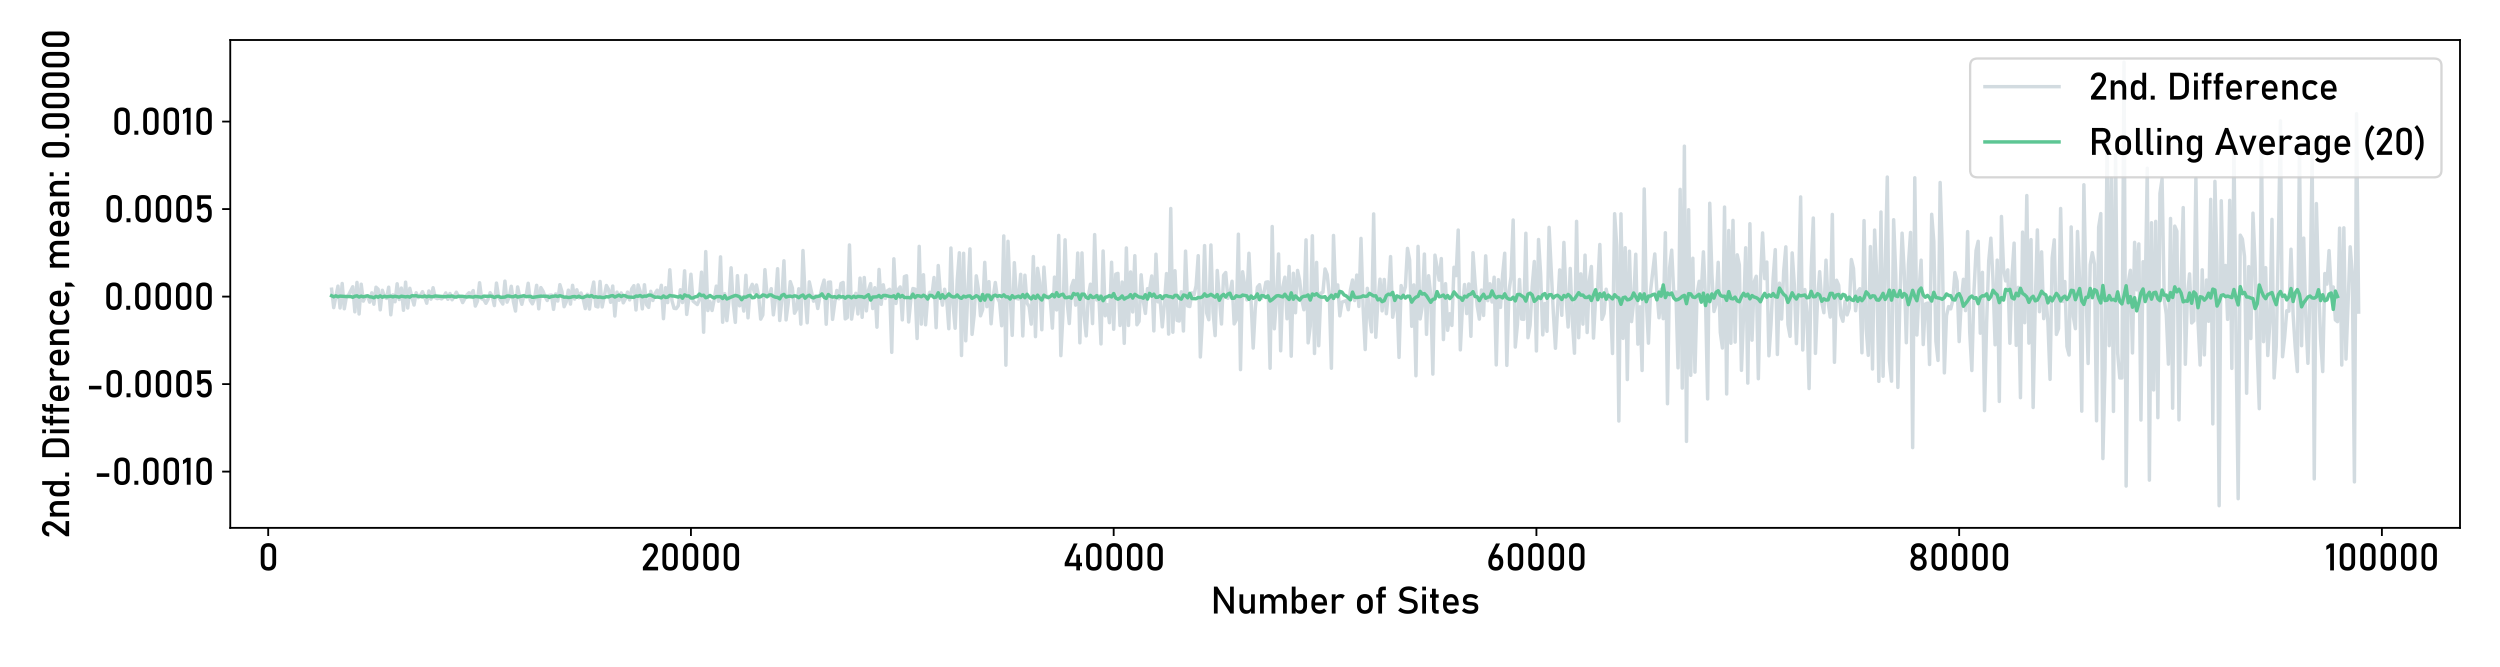 <?xml version="1.0" encoding="utf-8" standalone="no"?>
<!DOCTYPE svg PUBLIC "-//W3C//DTD SVG 1.1//EN"
  "http://www.w3.org/Graphics/SVG/1.1/DTD/svg11.dtd">
<svg xmlns:xlink="http://www.w3.org/1999/xlink" width="1080pt" height="288pt" viewBox="0 0 1080 288" xmlns="http://www.w3.org/2000/svg" version="1.1">
 <defs>
  <style type="text/css">*{stroke-linejoin: round; stroke-linecap: butt}</style>
 </defs>
 <g id="figure_1">
  <g id="patch_1">
   <path d="M 0 288 
L 1080 288 
L 1080 0 
L 0 0 
z
" style="fill: #ffffff"/>
  </g>
  <g id="axes_1">
   <g id="patch_2">
    <path d="M 99.47 228.04 
L 1062.72 228.04 
L 1062.72 17.28 
L 99.47 17.28 
z
" style="fill: #ffffff"/>
   </g>
   <g id="matplotlib.axis_1">
    <g id="xtick_1">
     <g id="line2d_1">
      <defs>
       <path id="m8a9b268234" d="M 0 0 
L 0 3.5 
" style="stroke: #000000; stroke-width: 0.8"/>
      </defs>
      <g>
       <use xlink:href="#m8a9b268234" x="115.86" y="228.04" style="stroke: #000000; stroke-width: 0.8"/>
      </g>
     </g>
     <g id="text_1">
      <!-- 0 -->
      <g transform="translate(111.447 246.4) scale(0.16 -0.16)">
       <defs>
        <path id="Bahnschrift-30" d="M 1766 -47 
Q 1116 -47 792 301 
Q 469 650 469 1244 
L 469 3309 
Q 469 3913 797 4256 
Q 1125 4600 1766 4600 
Q 2409 4600 2736 4258 
Q 3063 3916 3063 3309 
L 3063 1244 
Q 3063 641 2736 297 
Q 2409 -47 1766 -47 
z
M 1766 559 
Q 2116 559 2270 742 
Q 2425 925 2425 1244 
L 2425 3309 
Q 2425 3631 2270 3812 
Q 2116 3994 1766 3994 
Q 1416 3994 1261 3812 
Q 1106 3631 1106 3309 
L 1106 1244 
Q 1106 925 1261 742 
Q 1416 559 1766 559 
z
" transform="scale(0.016)"/>
       </defs>
       <use xlink:href="#Bahnschrift-30"/>
      </g>
     </g>
    </g>
    <g id="xtick_2">
     <g id="line2d_2">
      <g>
       <use xlink:href="#m8a9b268234" x="298.484" y="228.04" style="stroke: #000000; stroke-width: 0.8"/>
      </g>
     </g>
     <g id="text_2">
      <!-- 20000 -->
      <g transform="translate(276.697 246.4) scale(0.16 -0.16)">
       <defs>
        <path id="Bahnschrift-32" d="M 400 0 
L 400 553 
L 1984 2666 
Q 2122 2847 2198 3040 
Q 2275 3234 2275 3406 
L 2275 3413 
Q 2275 3684 2115 3834 
Q 1956 3984 1663 3984 
Q 1388 3984 1214 3820 
Q 1041 3656 1003 3356 
L 1003 3353 
L 344 3353 
L 344 3356 
Q 428 3944 772 4267 
Q 1116 4591 1656 4591 
Q 2269 4591 2603 4281 
Q 2938 3972 2938 3406 
L 2938 3403 
Q 2938 3163 2838 2898 
Q 2738 2634 2559 2394 
L 1244 606 
L 2963 606 
L 2963 0 
L 400 0 
z
" transform="scale(0.016)"/>
       </defs>
       <use xlink:href="#Bahnschrift-32"/>
       <use xlink:href="#Bahnschrift-30" x="51.66"/>
       <use xlink:href="#Bahnschrift-30" x="106.836"/>
       <use xlink:href="#Bahnschrift-30" x="162.012"/>
       <use xlink:href="#Bahnschrift-30" x="217.188"/>
      </g>
     </g>
    </g>
    <g id="xtick_3">
     <g id="line2d_3">
      <g>
       <use xlink:href="#m8a9b268234" x="481.108" y="228.04" style="stroke: #000000; stroke-width: 0.8"/>
      </g>
     </g>
     <g id="text_3">
      <!-- 40000 -->
      <g transform="translate(458.902 246.4) scale(0.16 -0.16)">
       <defs>
        <path id="Bahnschrift-34" d="M 406 697 
L 406 1250 
L 1931 4541 
L 2588 4541 
L 1100 1288 
L 3328 1288 
L 3328 697 
L 406 697 
z
M 2366 -3 
L 2366 2672 
L 2988 2672 
L 2988 -3 
L 2366 -3 
z
" transform="scale(0.016)"/>
       </defs>
       <use xlink:href="#Bahnschrift-34"/>
       <use xlink:href="#Bahnschrift-30" x="56.885"/>
       <use xlink:href="#Bahnschrift-30" x="112.061"/>
       <use xlink:href="#Bahnschrift-30" x="167.236"/>
       <use xlink:href="#Bahnschrift-30" x="222.412"/>
      </g>
     </g>
    </g>
    <g id="xtick_4">
     <g id="line2d_4">
      <g>
       <use xlink:href="#m8a9b268234" x="663.732" y="228.04" style="stroke: #000000; stroke-width: 0.8"/>
      </g>
     </g>
     <g id="text_4">
      <!-- 60000 -->
      <g transform="translate(641.972 246.4) scale(0.16 -0.16)">
       <defs>
        <path id="Bahnschrift-36" d="M 1641 -47 
Q 1038 -47 706 312 
Q 375 672 375 1325 
L 375 1328 
Q 375 1622 456 1951 
Q 538 2281 691 2588 
L 1678 4544 
L 2366 4544 
L 1206 2278 
L 1209 2391 
Q 1372 2700 1788 2700 
Q 2322 2700 2615 2345 
Q 2909 1991 2909 1344 
L 2909 1341 
Q 2909 681 2578 317 
Q 2247 -47 1641 -47 
z
M 1641 566 
Q 1947 566 2109 753 
Q 2272 941 2272 1288 
L 2272 1291 
Q 2272 1672 2100 1880 
Q 1928 2088 1609 2088 
Q 1325 2088 1169 1878 
Q 1013 1669 1013 1288 
L 1013 1284 
Q 1013 938 1177 752 
Q 1341 566 1641 566 
z
" transform="scale(0.016)"/>
       </defs>
       <use xlink:href="#Bahnschrift-36"/>
       <use xlink:href="#Bahnschrift-30" x="51.318"/>
       <use xlink:href="#Bahnschrift-30" x="106.494"/>
       <use xlink:href="#Bahnschrift-30" x="161.67"/>
       <use xlink:href="#Bahnschrift-30" x="216.846"/>
      </g>
     </g>
    </g>
    <g id="xtick_5">
     <g id="line2d_5">
      <g>
       <use xlink:href="#m8a9b268234" x="846.356" y="228.04" style="stroke: #000000; stroke-width: 0.8"/>
      </g>
     </g>
     <g id="text_5">
      <!-- 80000 -->
      <g transform="translate(824.201 246.4) scale(0.16 -0.16)">
       <defs>
        <path id="Bahnschrift-38" d="M 1800 -47 
Q 1384 -47 1075 109 
Q 766 266 594 550 
Q 422 834 422 1216 
L 422 1291 
Q 422 1631 592 1931 
Q 763 2231 1047 2384 
Q 809 2516 662 2764 
Q 516 3013 516 3288 
L 516 3397 
Q 516 3938 867 4264 
Q 1219 4591 1800 4591 
Q 2381 4591 2732 4264 
Q 3084 3938 3084 3397 
L 3084 3288 
Q 3084 3006 2936 2759 
Q 2788 2513 2544 2384 
Q 2831 2231 3004 1931 
Q 3178 1631 3178 1291 
L 3178 1216 
Q 3178 834 3006 550 
Q 2834 266 2525 109 
Q 2216 -47 1800 -47 
z
M 1800 566 
Q 2134 566 2339 758 
Q 2544 950 2544 1263 
L 2544 1306 
Q 2544 1622 2339 1814 
Q 2134 2006 1800 2006 
Q 1466 2006 1261 1814 
Q 1056 1622 1056 1303 
L 1056 1256 
Q 1056 944 1261 755 
Q 1466 566 1800 566 
z
M 1800 2619 
Q 2091 2619 2269 2803 
Q 2447 2988 2447 3291 
L 2447 3334 
Q 2447 3625 2269 3801 
Q 2091 3978 1800 3978 
Q 1509 3978 1331 3801 
Q 1153 3625 1153 3331 
L 1153 3284 
Q 1153 2984 1331 2801 
Q 1509 2619 1800 2619 
z
" transform="scale(0.016)"/>
       </defs>
       <use xlink:href="#Bahnschrift-38"/>
       <use xlink:href="#Bahnschrift-30" x="56.25"/>
       <use xlink:href="#Bahnschrift-30" x="111.426"/>
       <use xlink:href="#Bahnschrift-30" x="166.602"/>
       <use xlink:href="#Bahnschrift-30" x="221.777"/>
      </g>
     </g>
    </g>
    <g id="xtick_6">
     <g id="line2d_6">
      <g>
       <use xlink:href="#m8a9b268234" x="1028.98" y="228.04" style="stroke: #000000; stroke-width: 0.8"/>
      </g>
     </g>
     <g id="text_6">
      <!-- 100000 -->
      <g transform="translate(1004.251 246.4) scale(0.16 -0.16)">
       <defs>
        <path id="Bahnschrift-31" d="M 1566 4544 
L 1566 0 
L 928 0 
L 928 3850 
L 281 3453 
L 281 4113 
L 928 4544 
L 1566 4544 
z
" transform="scale(0.016)"/>
       </defs>
       <use xlink:href="#Bahnschrift-31"/>
       <use xlink:href="#Bahnschrift-30" x="33.252"/>
       <use xlink:href="#Bahnschrift-30" x="88.428"/>
       <use xlink:href="#Bahnschrift-30" x="143.604"/>
       <use xlink:href="#Bahnschrift-30" x="198.779"/>
       <use xlink:href="#Bahnschrift-30" x="253.955"/>
      </g>
     </g>
    </g>
    <g id="text_7">
     <!-- Number of Sites -->
     <g transform="translate(522.966 265.058) scale(0.16 -0.16)">
      <defs>
       <path id="Bahnschrift-4e" d="M 563 3 
L 563 4544 
L 1141 4544 
L 3363 1031 
L 3288 950 
L 3288 4544 
L 3919 4544 
L 3919 3 
L 3334 3 
L 1119 3463 
L 1194 3544 
L 1194 3 
L 563 3 
z
" transform="scale(0.016)"/>
       <path id="Bahnschrift-75" d="M 2456 0 
L 2456 3244 
L 3091 3244 
L 3091 0 
L 2456 0 
z
M 1138 3244 
L 1138 1272 
Q 1138 931 1311 745 
Q 1484 559 1800 559 
Q 2116 559 2286 726 
Q 2456 894 2456 1197 
L 2500 519 
Q 2413 300 2194 126 
Q 1975 -47 1622 -47 
Q 1084 -47 792 298 
Q 500 644 500 1272 
L 500 3244 
L 1138 3244 
z
" transform="scale(0.016)"/>
       <path id="Bahnschrift-6d" d="M 4375 0 
L 4375 1966 
Q 4375 2309 4198 2496 
Q 4022 2684 3697 2684 
Q 3400 2684 3237 2503 
Q 3075 2322 3075 1991 
L 2947 2616 
Q 3103 2941 3353 3116 
Q 3603 3291 3906 3291 
Q 4434 3291 4723 2945 
Q 5013 2600 5013 1969 
L 5013 0 
L 4375 0 
z
M 500 0 
L 500 3244 
L 1138 3244 
L 1138 0 
L 500 0 
z
M 2438 0 
L 2438 1966 
Q 2438 2309 2269 2496 
Q 2100 2684 1791 2684 
Q 1478 2684 1308 2518 
Q 1138 2353 1138 2053 
L 1072 2678 
Q 1222 2972 1464 3131 
Q 1706 3291 2000 3291 
Q 2513 3291 2794 2945 
Q 3075 2600 3075 1969 
L 3075 0 
L 2438 0 
z
" transform="scale(0.016)"/>
       <path id="Bahnschrift-62" d="M 1953 -47 
Q 1650 -47 1425 98 
Q 1200 244 1094 509 
L 1138 1188 
Q 1138 978 1213 831 
Q 1288 684 1430 606 
Q 1572 528 1775 528 
Q 2091 528 2264 720 
Q 2438 913 2438 1263 
L 2438 1966 
Q 2438 2322 2264 2519 
Q 2091 2716 1775 2716 
Q 1572 2716 1430 2641 
Q 1288 2566 1213 2422 
Q 1138 2278 1138 2072 
L 1072 2697 
Q 1219 2981 1456 3136 
Q 1694 3291 1984 3291 
Q 2506 3291 2790 2945 
Q 3075 2600 3075 1969 
L 3075 1263 
Q 3075 641 2781 297 
Q 2488 -47 1953 -47 
z
M 500 0 
L 500 4544 
L 1138 4544 
L 1138 0 
L 500 0 
z
" transform="scale(0.016)"/>
       <path id="Bahnschrift-65" d="M 1828 -47 
Q 1150 -47 778 331 
Q 406 709 406 1406 
L 406 1772 
Q 406 2497 764 2894 
Q 1122 3291 1772 3291 
Q 2384 3291 2720 2841 
Q 3056 2391 3056 1578 
L 3056 1366 
L 869 1366 
L 869 1878 
L 2450 1878 
L 2450 1878 
Q 2422 2272 2245 2494 
Q 2069 2716 1772 2716 
Q 1413 2716 1213 2478 
Q 1013 2241 1013 1806 
L 1013 1394 
Q 1013 991 1227 775 
Q 1441 559 1828 559 
Q 2022 559 2212 637 
Q 2403 716 2553 856 
L 2553 856 
L 2972 438 
L 2972 438 
Q 2731 206 2431 79 
Q 2131 -47 1828 -47 
z
" transform="scale(0.016)"/>
       <path id="Bahnschrift-72" d="M 500 0 
L 500 3244 
L 1138 3244 
L 1138 0 
L 500 0 
z
M 2284 2475 
Q 2200 2578 2072 2631 
Q 1944 2684 1775 2684 
Q 1472 2684 1305 2517 
Q 1138 2350 1138 2053 
L 1072 2678 
Q 1219 2966 1458 3128 
Q 1697 3291 1984 3291 
Q 2206 3291 2386 3227 
Q 2566 3163 2700 3038 
L 2284 2475 
z
" transform="scale(0.016)"/>
       <path id="Bahnschrift-20" transform="scale(0.016)"/>
       <path id="Bahnschrift-6f" d="M 1744 -47 
Q 1106 -47 756 323 
Q 406 694 406 1366 
L 406 1894 
Q 406 2559 756 2925 
Q 1106 3291 1744 3291 
Q 2381 3291 2731 2925 
Q 3081 2559 3081 1894 
L 3081 1356 
Q 3081 688 2731 320 
Q 2381 -47 1744 -47 
z
M 1744 559 
Q 2078 559 2261 768 
Q 2444 978 2444 1356 
L 2444 1894 
Q 2444 2272 2261 2478 
Q 2078 2684 1744 2684 
Q 1413 2684 1228 2478 
Q 1044 2272 1044 1894 
L 1044 1356 
Q 1044 978 1228 768 
Q 1413 559 1744 559 
z
" transform="scale(0.016)"/>
       <path id="Bahnschrift-66" d="M 594 0 
L 594 3684 
Q 594 4113 791 4328 
Q 988 4544 1403 4544 
L 1872 4544 
L 1872 3938 
L 1416 3938 
Q 1319 3938 1275 3864 
Q 1231 3791 1231 3691 
L 1231 0 
L 594 0 
z
M 250 2700 
L 250 3244 
L 1872 3244 
L 1872 2700 
L 250 2700 
z
" transform="scale(0.016)"/>
       <path id="Bahnschrift-53" d="M 1928 -47 
Q 1597 -47 1305 15 
Q 1013 78 758 203 
Q 503 328 281 516 
L 281 516 
L 678 1003 
L 678 1003 
Q 938 778 1250 665 
Q 1563 553 1928 553 
Q 2422 553 2694 737 
Q 2966 922 2966 1253 
L 2966 1256 
Q 2966 1516 2828 1653 
Q 2691 1791 2467 1858 
Q 2244 1925 1978 1969 
Q 1722 2013 1461 2072 
Q 1200 2131 981 2257 
Q 763 2384 630 2621 
Q 497 2859 497 3256 
L 497 3259 
Q 497 3894 919 4242 
Q 1341 4591 2109 4591 
Q 2475 4591 2825 4473 
Q 3175 4356 3506 4116 
L 3506 4116 
L 3144 3609 
L 3144 3609 
Q 2884 3803 2626 3897 
Q 2369 3991 2109 3991 
Q 1644 3991 1386 3805 
Q 1128 3619 1128 3278 
L 1128 3275 
Q 1128 3019 1278 2884 
Q 1428 2750 1670 2686 
Q 1913 2622 2191 2566 
Q 2441 2516 2691 2445 
Q 2941 2375 3145 2242 
Q 3350 2109 3473 1878 
Q 3597 1647 3597 1275 
L 3597 1269 
Q 3597 641 3159 297 
Q 2722 -47 1928 -47 
z
" transform="scale(0.016)"/>
       <path id="Bahnschrift-69" d="M 500 3906 
L 500 4544 
L 1138 4544 
L 1138 3906 
L 500 3906 
z
M 500 0 
L 500 3244 
L 1138 3244 
L 1138 0 
L 500 0 
z
" transform="scale(0.016)"/>
       <path id="Bahnschrift-74" d="M 1344 -16 
Q 944 -16 764 206 
Q 584 428 584 844 
L 584 4188 
L 1222 4188 
L 1222 838 
Q 1222 722 1269 656 
Q 1316 591 1406 591 
L 1713 591 
L 1713 -16 
L 1344 -16 
z
M 250 2669 
L 250 3244 
L 1713 3244 
L 1713 2669 
L 250 2669 
z
" transform="scale(0.016)"/>
       <path id="Bahnschrift-73" d="M 1647 -47 
Q 1216 -47 864 79 
Q 513 206 234 459 
L 234 459 
L 613 925 
L 613 925 
Q 878 725 1136 625 
Q 1394 525 1647 525 
Q 2025 525 2214 642 
Q 2403 759 2403 994 
Q 2403 1175 2276 1250 
Q 2150 1325 1945 1348 
Q 1741 1372 1506 1388 
Q 1309 1403 1115 1436 
Q 922 1469 762 1555 
Q 603 1641 508 1809 
Q 413 1978 413 2263 
Q 413 2778 728 3034 
Q 1044 3291 1669 3291 
Q 2050 3291 2378 3187 
Q 2706 3084 2994 2872 
L 2994 2872 
L 2609 2406 
L 2609 2406 
Q 2366 2563 2130 2641 
Q 1894 2719 1669 2719 
Q 1344 2719 1181 2608 
Q 1019 2497 1019 2275 
Q 1019 2128 1131 2064 
Q 1244 2000 1428 1981 
Q 1613 1963 1825 1947 
Q 2028 1934 2236 1901 
Q 2444 1869 2619 1775 
Q 2794 1681 2900 1497 
Q 3006 1313 3006 994 
Q 3006 472 2667 212 
Q 2328 -47 1647 -47 
z
" transform="scale(0.016)"/>
      </defs>
      <use xlink:href="#Bahnschrift-4e"/>
      <use xlink:href="#Bahnschrift-75" x="70.02"/>
      <use xlink:href="#Bahnschrift-6d" x="125.635"/>
      <use xlink:href="#Bahnschrift-62" x="211.279"/>
      <use xlink:href="#Bahnschrift-65" x="265.674"/>
      <use xlink:href="#Bahnschrift-72" x="319.287"/>
      <use xlink:href="#Bahnschrift-20" x="361.963"/>
      <use xlink:href="#Bahnschrift-6f" x="388.818"/>
      <use xlink:href="#Bahnschrift-66" x="443.311"/>
      <use xlink:href="#Bahnschrift-20" x="475"/>
      <use xlink:href="#Bahnschrift-53" x="501.855"/>
      <use xlink:href="#Bahnschrift-69" x="563.428"/>
      <use xlink:href="#Bahnschrift-74" x="588.525"/>
      <use xlink:href="#Bahnschrift-65" x="621.143"/>
      <use xlink:href="#Bahnschrift-73" x="674.756"/>
     </g>
    </g>
   </g>
   <g id="matplotlib.axis_2">
    <g id="ytick_1">
     <g id="line2d_7">
      <defs>
       <path id="m09f67b7424" d="M 0 0 
L -3.5 0 
" style="stroke: #000000; stroke-width: 0.8"/>
      </defs>
      <g>
       <use xlink:href="#m09f67b7424" x="99.47" y="203.731" style="stroke: #000000; stroke-width: 0.8"/>
      </g>
     </g>
     <g id="text_8">
      <!-- -0.0010 -->
      <g transform="translate(40.542 209.411) scale(0.16 -0.16)">
       <defs>
        <path id="Bahnschrift-2d" d="M 500 1931 
L 2600 1931 
L 2600 1325 
L 500 1325 
L 500 1931 
z
" transform="scale(0.016)"/>
        <path id="Bahnschrift-2e" d="M 391 0 
L 391 669 
L 1059 669 
L 1059 0 
L 391 0 
z
" transform="scale(0.016)"/>
       </defs>
       <use xlink:href="#Bahnschrift-2d"/>
       <use xlink:href="#Bahnschrift-30" x="47.949"/>
       <use xlink:href="#Bahnschrift-2e" x="103.125"/>
       <use xlink:href="#Bahnschrift-30" x="125.781"/>
       <use xlink:href="#Bahnschrift-30" x="180.957"/>
       <use xlink:href="#Bahnschrift-31" x="236.133"/>
       <use xlink:href="#Bahnschrift-30" x="269.385"/>
      </g>
     </g>
    </g>
    <g id="ytick_2">
     <g id="line2d_8">
      <g>
       <use xlink:href="#m09f67b7424" x="99.47" y="165.928" style="stroke: #000000; stroke-width: 0.8"/>
      </g>
     </g>
     <g id="text_9">
      <!-- -0.0005 -->
      <g transform="translate(37.153 171.608) scale(0.16 -0.16)">
       <defs>
        <path id="Bahnschrift-35" d="M 1738 -47 
Q 1219 -47 886 251 
Q 553 550 469 1094 
L 469 1097 
L 1106 1097 
L 1106 1094 
Q 1141 844 1306 705 
Q 1472 566 1738 566 
Q 2044 566 2211 770 
Q 2378 975 2378 1347 
L 2378 1728 
Q 2378 2100 2211 2303 
Q 2044 2506 1738 2506 
Q 1572 2506 1419 2412 
Q 1266 2319 1150 2150 
L 569 2150 
L 569 4544 
L 2884 4544 
L 2884 3938 
L 1206 3938 
L 1206 2916 
Q 1325 3013 1472 3066 
Q 1619 3119 1772 3119 
Q 2366 3119 2691 2755 
Q 3016 2391 3016 1728 
L 3016 1347 
Q 3016 681 2681 317 
Q 2347 -47 1738 -47 
z
" transform="scale(0.016)"/>
       </defs>
       <use xlink:href="#Bahnschrift-2d"/>
       <use xlink:href="#Bahnschrift-30" x="47.949"/>
       <use xlink:href="#Bahnschrift-2e" x="103.125"/>
       <use xlink:href="#Bahnschrift-30" x="125.781"/>
       <use xlink:href="#Bahnschrift-30" x="180.957"/>
       <use xlink:href="#Bahnschrift-30" x="236.133"/>
       <use xlink:href="#Bahnschrift-35" x="291.309"/>
      </g>
     </g>
    </g>
    <g id="ytick_3">
     <g id="line2d_9">
      <g>
       <use xlink:href="#m09f67b7424" x="99.47" y="128.125" style="stroke: #000000; stroke-width: 0.8"/>
      </g>
     </g>
     <g id="text_10">
      <!-- 0.0000 -->
      <g transform="translate(44.708 133.805) scale(0.16 -0.16)">
       <use xlink:href="#Bahnschrift-30"/>
       <use xlink:href="#Bahnschrift-2e" x="55.176"/>
       <use xlink:href="#Bahnschrift-30" x="77.832"/>
       <use xlink:href="#Bahnschrift-30" x="133.008"/>
       <use xlink:href="#Bahnschrift-30" x="188.184"/>
       <use xlink:href="#Bahnschrift-30" x="243.359"/>
      </g>
     </g>
    </g>
    <g id="ytick_4">
     <g id="line2d_10">
      <g>
       <use xlink:href="#m09f67b7424" x="99.47" y="90.321" style="stroke: #000000; stroke-width: 0.8"/>
      </g>
     </g>
     <g id="text_11">
      <!-- 0.0005 -->
      <g transform="translate(44.825 96.001) scale(0.16 -0.16)">
       <use xlink:href="#Bahnschrift-30"/>
       <use xlink:href="#Bahnschrift-2e" x="55.176"/>
       <use xlink:href="#Bahnschrift-30" x="77.832"/>
       <use xlink:href="#Bahnschrift-30" x="133.008"/>
       <use xlink:href="#Bahnschrift-30" x="188.184"/>
       <use xlink:href="#Bahnschrift-35" x="243.359"/>
      </g>
     </g>
    </g>
    <g id="ytick_5">
     <g id="line2d_11">
      <g>
       <use xlink:href="#m09f67b7424" x="99.47" y="52.518" style="stroke: #000000; stroke-width: 0.8"/>
      </g>
     </g>
     <g id="text_12">
      <!-- 0.0010 -->
      <g transform="translate(48.215 58.198) scale(0.16 -0.16)">
       <use xlink:href="#Bahnschrift-30"/>
       <use xlink:href="#Bahnschrift-2e" x="55.176"/>
       <use xlink:href="#Bahnschrift-30" x="77.832"/>
       <use xlink:href="#Bahnschrift-30" x="133.008"/>
       <use xlink:href="#Bahnschrift-31" x="188.184"/>
       <use xlink:href="#Bahnschrift-30" x="221.436"/>
      </g>
     </g>
    </g>
    <g id="text_13">
     <!-- 2nd. Difference, mean: 0.00000 -->
     <g transform="translate(29.855 232.68) rotate(-90) scale(0.16 -0.16)">
      <defs>
       <path id="Bahnschrift-6e" d="M 500 0 
L 500 3244 
L 1138 3244 
L 1138 0 
L 500 0 
z
M 2469 0 
L 2469 1966 
Q 2469 2309 2292 2496 
Q 2116 2684 1791 2684 
Q 1478 2684 1308 2518 
Q 1138 2353 1138 2053 
L 1072 2678 
Q 1222 2972 1464 3131 
Q 1706 3291 2000 3291 
Q 2528 3291 2817 2945 
Q 3106 2600 3106 1969 
L 3106 0 
L 2469 0 
z
" transform="scale(0.016)"/>
       <path id="Bahnschrift-64" d="M 2344 0 
L 2344 4544 
L 2981 4544 
L 2981 0 
L 2344 0 
z
M 1528 -56 
Q 991 -56 698 289 
Q 406 634 406 1263 
L 406 1978 
Q 406 2609 692 2954 
Q 978 3300 1497 3300 
Q 1784 3300 2023 3150 
Q 2263 3000 2409 2728 
L 2344 2066 
Q 2344 2272 2269 2419 
Q 2194 2566 2051 2642 
Q 1909 2719 1706 2719 
Q 1391 2719 1217 2522 
Q 1044 2325 1044 1969 
L 1044 1263 
Q 1044 909 1217 717 
Q 1391 525 1706 525 
Q 1909 525 2051 604 
Q 2194 684 2269 834 
Q 2344 984 2344 1194 
L 2388 509 
Q 2300 291 2086 117 
Q 1872 -56 1528 -56 
z
" transform="scale(0.016)"/>
       <path id="Bahnschrift-44" d="M 994 0 
L 994 606 
L 2022 606 
Q 2525 606 2801 867 
Q 3078 1128 3078 1603 
L 3078 2941 
Q 3078 3416 2801 3677 
Q 2525 3938 2022 3938 
L 994 3938 
L 994 4544 
L 2003 4544 
Q 2828 4544 3279 4117 
Q 3731 3691 3731 2916 
L 3731 1628 
Q 3731 1113 3528 748 
Q 3325 384 2937 192 
Q 2550 0 2000 0 
L 994 0 
z
M 563 0 
L 563 4544 
L 1200 4544 
L 1200 0 
L 563 0 
z
" transform="scale(0.016)"/>
       <path id="Bahnschrift-63" d="M 1809 -47 
Q 1141 -47 773 322 
Q 406 691 406 1363 
L 406 1897 
Q 406 2563 773 2927 
Q 1141 3291 1809 3291 
Q 2191 3291 2497 3156 
Q 2803 3022 2984 2772 
L 2984 2772 
L 2525 2359 
L 2525 2359 
Q 2391 2516 2206 2600 
Q 2022 2684 1819 2684 
Q 1450 2684 1247 2478 
Q 1044 2272 1044 1897 
L 1044 1363 
Q 1044 978 1247 768 
Q 1450 559 1819 559 
Q 2022 559 2206 650 
Q 2391 741 2525 906 
L 2525 906 
L 2984 463 
L 2984 463 
Q 2803 219 2495 86 
Q 2188 -47 1809 -47 
z
" transform="scale(0.016)"/>
       <path id="Bahnschrift-2c" d="M 391 -1038 
L 391 669 
L 1059 669 
L 1059 -344 
L 391 -1038 
z
" transform="scale(0.016)"/>
       <path id="Bahnschrift-61" d="M 2331 0 
L 2331 2056 
Q 2331 2375 2161 2551 
Q 1991 2728 1678 2728 
Q 1488 2728 1302 2670 
Q 1116 2613 969 2503 
L 503 2822 
Q 688 3044 989 3167 
Q 1291 3291 1659 3291 
Q 2269 3291 2603 2975 
Q 2938 2659 2938 2084 
L 2938 0 
L 2331 0 
z
M 1538 -47 
Q 941 -47 642 200 
Q 344 447 344 956 
Q 344 1441 617 1680 
Q 891 1919 1438 1919 
L 2359 1919 
L 2403 1406 
L 1441 1406 
Q 1194 1406 1069 1295 
Q 944 1184 944 956 
Q 944 709 1109 590 
Q 1275 472 1606 472 
Q 1969 472 2150 550 
Q 2331 628 2331 794 
L 2397 338 
Q 2313 206 2188 122 
Q 2063 38 1902 -4 
Q 1741 -47 1538 -47 
z
" transform="scale(0.016)"/>
       <path id="Bahnschrift-3a" d="M 391 0 
L 391 669 
L 1059 669 
L 1059 0 
L 391 0 
z
M 391 2606 
L 391 3275 
L 1059 3275 
L 1059 2606 
L 391 2606 
z
" transform="scale(0.016)"/>
      </defs>
      <use xlink:href="#Bahnschrift-32"/>
      <use xlink:href="#Bahnschrift-6e" x="51.66"/>
      <use xlink:href="#Bahnschrift-64" x="107.52"/>
      <use xlink:href="#Bahnschrift-2e" x="161.426"/>
      <use xlink:href="#Bahnschrift-20" x="184.082"/>
      <use xlink:href="#Bahnschrift-44" x="210.938"/>
      <use xlink:href="#Bahnschrift-69" x="276.562"/>
      <use xlink:href="#Bahnschrift-66" x="301.66"/>
      <use xlink:href="#Bahnschrift-66" x="333.35"/>
      <use xlink:href="#Bahnschrift-65" x="365.039"/>
      <use xlink:href="#Bahnschrift-72" x="418.652"/>
      <use xlink:href="#Bahnschrift-65" x="461.328"/>
      <use xlink:href="#Bahnschrift-6e" x="514.941"/>
      <use xlink:href="#Bahnschrift-63" x="570.801"/>
      <use xlink:href="#Bahnschrift-65" x="620.605"/>
      <use xlink:href="#Bahnschrift-2c" x="674.219"/>
      <use xlink:href="#Bahnschrift-20" x="696.875"/>
      <use xlink:href="#Bahnschrift-6d" x="723.73"/>
      <use xlink:href="#Bahnschrift-65" x="809.375"/>
      <use xlink:href="#Bahnschrift-61" x="862.988"/>
      <use xlink:href="#Bahnschrift-6e" x="916.211"/>
      <use xlink:href="#Bahnschrift-3a" x="972.07"/>
      <use xlink:href="#Bahnschrift-20" x="994.727"/>
      <use xlink:href="#Bahnschrift-30" x="1021.582"/>
      <use xlink:href="#Bahnschrift-2e" x="1076.758"/>
      <use xlink:href="#Bahnschrift-30" x="1099.414"/>
      <use xlink:href="#Bahnschrift-30" x="1154.59"/>
      <use xlink:href="#Bahnschrift-30" x="1209.766"/>
      <use xlink:href="#Bahnschrift-30" x="1264.941"/>
      <use xlink:href="#Bahnschrift-30" x="1320.117"/>
     </g>
    </g>
   </g>
   <g id="line2d_12">
    <path d="M 143.254 124.94 
L 144.167 132.889 
L 145.993 123.607 
L 146.907 133.028 
L 147.82 122.474 
L 148.733 133.385 
L 149.646 128.2 
L 150.559 127.479 
L 152.385 123.879 
L 153.298 134.707 
L 154.212 122.008 
L 155.125 135.639 
L 156.038 122.779 
L 156.951 130.077 
L 157.864 128.091 
L 158.777 127.778 
L 159.69 130.534 
L 160.603 126.505 
L 161.516 131.413 
L 162.43 124.082 
L 163.343 124.926 
L 164.256 133.842 
L 165.169 125.404 
L 166.082 128.106 
L 166.995 128.922 
L 167.908 124.074 
L 168.821 135.991 
L 169.735 127.381 
L 170.648 130.36 
L 171.561 122.596 
L 172.474 129.387 
L 173.387 124.45 
L 174.3 134.045 
L 175.213 121.892 
L 176.126 133.052 
L 177.04 124.548 
L 177.953 128.539 
L 178.866 131.764 
L 179.779 126.467 
L 180.692 128.599 
L 181.605 127.62 
L 182.518 126.006 
L 183.431 128.289 
L 184.344 130.995 
L 185.258 125.7 
L 186.171 129.241 
L 187.084 124.299 
L 187.997 128.546 
L 188.91 129.019 
L 189.823 128.726 
L 190.736 129.12 
L 191.649 128.28 
L 192.563 126.539 
L 193.476 129.299 
L 194.389 126.79 
L 195.302 129.504 
L 196.215 128.098 
L 197.128 126.227 
L 198.041 127.903 
L 198.954 128.534 
L 199.868 130.712 
L 201.694 127.405 
L 202.607 126.483 
L 203.52 127.157 
L 204.433 125.527 
L 205.346 132.217 
L 206.259 130.11 
L 207.172 122.15 
L 208.086 129.083 
L 208.999 129.466 
L 209.912 131.026 
L 210.825 129.337 
L 211.738 126.44 
L 212.651 127.893 
L 213.564 132.013 
L 214.477 122.293 
L 215.391 128.204 
L 216.304 129.908 
L 217.217 131.342 
L 218.13 121.45 
L 219.043 130.529 
L 219.956 128.319 
L 220.869 123.679 
L 221.782 130.266 
L 222.696 134.369 
L 223.609 123.961 
L 224.522 128.28 
L 225.435 131.454 
L 226.348 127.665 
L 227.261 127.929 
L 228.174 122.383 
L 229.087 129.783 
L 230 131.26 
L 230.914 128.997 
L 231.827 123.258 
L 232.74 133.405 
L 233.653 124.241 
L 234.566 125.756 
L 235.479 128.144 
L 236.392 129.817 
L 237.305 127.575 
L 238.219 127.454 
L 239.132 133.632 
L 240.045 126.97 
L 240.958 130.039 
L 241.871 122.972 
L 242.784 126.002 
L 243.697 132.49 
L 244.61 130.475 
L 245.524 125.35 
L 246.437 131.373 
L 247.35 123.26 
L 248.263 129.205 
L 249.176 125.189 
L 250.089 128.674 
L 251.002 126.569 
L 251.915 129.082 
L 252.828 133.306 
L 253.742 127.116 
L 254.655 133.519 
L 255.568 126.31 
L 256.481 121.851 
L 257.394 132.295 
L 258.307 132.611 
L 259.22 121.601 
L 260.133 132.601 
L 261.96 123.334 
L 262.873 124.99 
L 263.786 130.596 
L 264.699 123.563 
L 265.612 136.511 
L 266.525 126.195 
L 267.438 129.719 
L 268.351 126.541 
L 269.265 130.823 
L 270.178 129.09 
L 271.091 126.186 
L 272.004 129.567 
L 272.917 124.769 
L 273.83 123.421 
L 274.743 133.909 
L 275.656 123.088 
L 276.57 125.846 
L 277.483 133.432 
L 278.396 123.016 
L 279.309 131.654 
L 280.222 132.807 
L 281.135 125.845 
L 282.048 129.81 
L 282.961 126.859 
L 283.875 125.371 
L 284.788 127.95 
L 285.701 123.25 
L 286.614 137.67 
L 287.527 124.301 
L 288.44 130.718 
L 289.353 116.54 
L 290.266 129.798 
L 291.179 133.17 
L 292.093 133.318 
L 293.006 132.132 
L 293.919 125.169 
L 294.832 130.697 
L 295.745 116.986 
L 296.658 135.824 
L 297.571 128.892 
L 298.484 118.478 
L 299.398 130.073 
L 301.224 131.561 
L 302.137 129.452 
L 303.05 117.582 
L 303.963 143.53 
L 304.876 108.687 
L 305.789 134.154 
L 306.703 130.264 
L 307.616 134.122 
L 308.529 129.43 
L 309.442 123.61 
L 310.355 130.142 
L 311.268 110.961 
L 312.181 139.207 
L 313.094 126.856 
L 314.007 138.498 
L 314.921 129.673 
L 315.834 115.698 
L 316.747 131.16 
L 317.66 139.263 
L 318.573 119.087 
L 319.486 132.114 
L 320.399 128.332 
L 321.312 134.38 
L 322.226 118.936 
L 323.139 137.287 
L 324.052 125.014 
L 324.965 122.835 
L 325.878 126.359 
L 326.791 123.106 
L 327.704 127.712 
L 328.617 137.864 
L 329.531 136.087 
L 330.444 116.488 
L 331.357 127.769 
L 332.27 127.929 
L 333.183 124.701 
L 334.096 136.012 
L 335.009 129.082 
L 335.922 116.089 
L 336.835 138.453 
L 337.749 129.537 
L 338.662 112.665 
L 339.575 138.198 
L 340.488 131.169 
L 341.401 121.665 
L 342.314 124.385 
L 343.227 135.316 
L 344.14 133.538 
L 345.054 124.762 
L 345.967 140.024 
L 346.88 108.234 
L 347.793 127.626 
L 348.706 139.436 
L 349.619 121.762 
L 351.445 130.109 
L 352.359 127.804 
L 353.272 133.264 
L 354.185 128.213 
L 355.098 124.116 
L 356.011 121 
L 356.924 140.067 
L 357.837 121.934 
L 358.75 121.816 
L 359.663 137.962 
L 360.577 131.13 
L 361.49 125.484 
L 362.403 129.036 
L 363.316 122.473 
L 364.229 122.017 
L 365.142 137.769 
L 366.055 137.126 
L 366.968 105.817 
L 367.882 137.853 
L 368.795 131.696 
L 369.708 126.713 
L 370.621 135.619 
L 371.534 120.15 
L 372.447 137.081 
L 373.36 119.888 
L 374.273 134.291 
L 375.187 125.358 
L 376.1 122.525 
L 377.013 133.279 
L 377.926 124.301 
L 378.839 141.341 
L 379.752 116.401 
L 380.665 131.463 
L 381.578 123.035 
L 382.491 128.916 
L 383.405 125.592 
L 384.318 124.983 
L 385.231 152.215 
L 386.144 111.807 
L 387.057 131.085 
L 387.97 125.15 
L 388.883 123.959 
L 389.796 138.188 
L 390.71 119.495 
L 391.623 119.133 
L 392.536 139.098 
L 393.449 129.745 
L 394.362 124.648 
L 395.275 124.904 
L 396.188 146.229 
L 397.101 106.433 
L 398.014 140.015 
L 398.928 118.687 
L 399.841 140.314 
L 400.754 128.509 
L 401.667 126.261 
L 402.58 127.732 
L 403.493 119.887 
L 404.406 141.555 
L 405.319 114.715 
L 406.233 126.661 
L 407.146 131.828 
L 408.059 124.95 
L 408.972 129.426 
L 409.885 142 
L 410.798 107.146 
L 411.711 131.518 
L 412.624 141.801 
L 413.538 120.827 
L 414.451 109.204 
L 415.364 153.576 
L 416.277 109.425 
L 417.19 147.216 
L 418.103 125.999 
L 419.016 107.54 
L 419.929 144.438 
L 420.842 136.035 
L 421.756 119.167 
L 422.669 125.028 
L 423.582 136.43 
L 424.495 133.751 
L 425.408 113.341 
L 426.321 132.477 
L 427.234 121.674 
L 428.147 139.874 
L 429.061 128.222 
L 429.974 122.046 
L 430.887 128.715 
L 431.8 130.495 
L 432.713 140.718 
L 433.626 101.924 
L 434.539 157.754 
L 435.452 104.251 
L 436.366 127.121 
L 437.279 144.88 
L 438.192 113.478 
L 439.105 128.902 
L 440.018 129.185 
L 440.931 118.516 
L 441.844 145.127 
L 442.757 118.899 
L 443.67 130.917 
L 444.584 132.386 
L 445.497 140.019 
L 446.41 110.839 
L 447.323 145.429 
L 448.236 115.917 
L 449.149 122.115 
L 450.062 142.447 
L 450.975 115.397 
L 451.889 128.591 
L 452.802 128.039 
L 453.715 129.433 
L 454.628 141.764 
L 455.541 119.718 
L 456.454 133.9 
L 457.367 101.708 
L 458.28 153.631 
L 459.194 135.71 
L 460.107 103.591 
L 461.02 130.765 
L 461.933 139.77 
L 462.846 123.893 
L 463.759 121.153 
L 464.672 131.822 
L 465.585 109.314 
L 466.498 148.102 
L 467.412 109.26 
L 468.325 136.276 
L 469.238 145.107 
L 470.151 128.015 
L 471.064 122.776 
L 471.977 139.789 
L 472.89 101.348 
L 473.803 129.606 
L 474.717 127.817 
L 475.63 148.573 
L 476.543 108.429 
L 477.456 136.404 
L 478.369 131.609 
L 479.282 139.403 
L 480.195 113.291 
L 481.108 142.243 
L 482.022 118.44 
L 482.935 118.101 
L 483.848 140.602 
L 484.761 121.853 
L 485.674 148.325 
L 486.587 107.111 
L 487.5 140.594 
L 488.413 117.484 
L 489.326 134.766 
L 490.24 110.464 
L 491.153 140.294 
L 492.066 138.837 
L 492.979 118.721 
L 493.892 130.125 
L 494.805 135.392 
L 495.718 124.698 
L 496.631 125.094 
L 497.545 119.223 
L 498.458 142.95 
L 499.371 109.821 
L 500.284 130.41 
L 501.197 129.933 
L 502.11 141.212 
L 503.023 131.126 
L 503.936 118.194 
L 504.85 144.325 
L 505.763 90.076 
L 506.676 143.52 
L 507.589 116.951 
L 508.502 138.412 
L 509.415 138.681 
L 510.328 126.053 
L 511.241 142.993 
L 512.154 108.484 
L 513.068 132.154 
L 513.981 132.426 
L 514.894 126.5 
L 515.807 127.402 
L 516.72 123.402 
L 517.633 110.461 
L 518.546 154.212 
L 519.459 137.621 
L 520.373 106.101 
L 521.286 135.227 
L 522.199 138.126 
L 523.112 105.834 
L 524.025 134.685 
L 524.938 144.981 
L 525.851 116.851 
L 527.677 139.972 
L 528.591 118.89 
L 529.504 117.735 
L 530.417 128.873 
L 531.33 126.864 
L 532.243 121.516 
L 533.156 139.93 
L 534.069 138.176 
L 534.982 101.167 
L 535.896 159.671 
L 536.809 117.4 
L 538.635 129.562 
L 539.548 109.415 
L 541.374 150.356 
L 542.287 133.034 
L 543.201 124.032 
L 544.114 122.978 
L 545.027 128.91 
L 545.94 126.892 
L 546.853 121.927 
L 547.766 121.748 
L 548.679 159.079 
L 549.592 97.854 
L 550.505 142.031 
L 551.419 129.642 
L 552.332 109.713 
L 553.245 151.545 
L 554.158 123.971 
L 555.071 119.748 
L 555.984 137.704 
L 556.897 115.104 
L 557.81 153.878 
L 558.724 118.058 
L 559.637 135.11 
L 560.55 116.829 
L 561.463 121.297 
L 562.376 129.509 
L 563.289 133.814 
L 564.202 103.626 
L 565.115 148.11 
L 566.029 140.932 
L 566.942 101.854 
L 567.855 152.704 
L 568.768 113.36 
L 569.681 149.351 
L 570.594 126.637 
L 571.507 126.262 
L 572.42 116.202 
L 573.333 118.574 
L 574.247 127.168 
L 575.16 159.081 
L 576.073 101.721 
L 576.986 127.667 
L 577.899 123.09 
L 578.812 136.441 
L 579.725 130.527 
L 581.552 129.896 
L 582.465 133.804 
L 583.378 125.268 
L 584.291 120.959 
L 585.204 129.825 
L 586.117 118.834 
L 587.03 132.378 
L 587.943 102.987 
L 588.857 132.646 
L 589.77 150.999 
L 590.683 124.563 
L 591.596 136.181 
L 592.509 143.377 
L 593.422 92.409 
L 594.335 145.692 
L 595.248 130.186 
L 596.161 120.6 
L 597.075 134.296 
L 597.988 120.727 
L 598.901 135.522 
L 599.814 126.478 
L 600.727 110.849 
L 601.64 137.047 
L 602.553 131.819 
L 603.466 128.033 
L 604.38 154.403 
L 605.293 123.366 
L 606.206 127.028 
L 607.119 123.949 
L 608.032 107.309 
L 608.945 112.288 
L 609.858 140.955 
L 610.771 123.08 
L 611.685 162.321 
L 612.598 106.441 
L 613.511 137.772 
L 614.424 132.324 
L 615.337 109.748 
L 616.25 144.447 
L 617.163 119.116 
L 618.076 127.402 
L 618.989 161.606 
L 619.903 110.228 
L 621.729 121.025 
L 622.642 111.704 
L 623.555 146.693 
L 624.468 122.548 
L 625.381 142.699 
L 626.294 135.54 
L 627.208 140.589 
L 628.121 115.469 
L 629.034 119.067 
L 629.947 99.384 
L 630.86 151.138 
L 631.773 132.457 
L 632.686 122.923 
L 633.599 135.458 
L 634.513 122.659 
L 635.426 145.284 
L 636.339 109.179 
L 637.252 122.31 
L 638.165 132.188 
L 639.078 137.862 
L 639.991 125.297 
L 640.904 136.261 
L 641.817 110.531 
L 642.731 129.876 
L 643.644 122.593 
L 644.557 130.462 
L 645.47 119.764 
L 646.383 157.636 
L 647.296 120.805 
L 648.209 132.803 
L 649.122 118.748 
L 650.036 109.396 
L 650.949 157.839 
L 651.862 125.848 
L 652.775 119.486 
L 653.688 95.042 
L 654.601 149.93 
L 655.514 140.361 
L 656.427 120.738 
L 657.34 137.847 
L 658.254 137.948 
L 659.167 100.77 
L 660.08 145.881 
L 660.993 140.467 
L 661.906 123.739 
L 662.819 112.974 
L 663.732 151.616 
L 664.645 103.473 
L 665.559 118.493 
L 666.472 144.663 
L 667.385 131.121 
L 668.298 143.118 
L 669.211 98.231 
L 671.037 134.958 
L 671.95 150.45 
L 673.777 116.595 
L 674.69 136.215 
L 675.603 104.732 
L 676.516 128.322 
L 677.429 141.264 
L 678.342 115.966 
L 679.255 138.488 
L 680.168 152.595 
L 681.082 95.625 
L 681.995 145.892 
L 682.908 118.315 
L 683.821 140.017 
L 684.734 110.223 
L 685.647 143.651 
L 686.56 121.337 
L 687.473 115.125 
L 688.387 146.06 
L 689.3 128.944 
L 690.213 123.904 
L 691.126 105.617 
L 692.039 137.943 
L 692.952 135.498 
L 693.865 124.946 
L 694.778 129.117 
L 695.692 129.885 
L 696.605 152.712 
L 697.518 92.329 
L 698.431 106.28 
L 699.344 181.881 
L 700.257 92.392 
L 701.17 146.18 
L 702.083 107.004 
L 702.996 163.976 
L 703.91 108.523 
L 704.823 138.931 
L 705.736 130.41 
L 706.649 109.835 
L 707.562 148.664 
L 708.475 132.552 
L 709.388 160.051 
L 710.301 81.63 
L 711.215 130.039 
L 712.128 148.249 
L 713.041 125.605 
L 714.867 109.712 
L 715.78 126.116 
L 716.693 137.257 
L 717.606 124.985 
L 718.52 137.666 
L 719.433 100.544 
L 720.346 174.414 
L 721.259 115.75 
L 722.172 108.064 
L 723.085 127.074 
L 723.998 126.14 
L 724.911 158.896 
L 725.824 81.809 
L 726.738 167.661 
L 727.651 63.138 
L 728.564 190.687 
L 729.477 90.593 
L 730.39 162.143 
L 731.303 111.563 
L 732.216 160.754 
L 733.129 126.895 
L 734.043 121.52 
L 734.956 126.231 
L 735.869 108.8 
L 736.782 129.25 
L 737.695 172.342 
L 738.608 87.802 
L 739.521 118.156 
L 740.434 134.568 
L 741.348 131.488 
L 742.261 113.334 
L 743.174 143.545 
L 744.087 150.356 
L 745 89.453 
L 745.913 170.195 
L 746.826 99.578 
L 747.739 148.293 
L 748.652 95.214 
L 749.566 147.78 
L 750.479 110.077 
L 751.392 114.411 
L 752.305 159.999 
L 753.218 136.154 
L 754.131 107.035 
L 755.044 165.505 
L 755.957 96.657 
L 756.871 146.951 
L 757.784 121.869 
L 758.697 119.345 
L 759.61 163.609 
L 760.523 121.069 
L 761.436 100.626 
L 762.349 120.351 
L 763.262 113.214 
L 764.176 153.703 
L 765.089 139.836 
L 766.002 120.174 
L 766.915 107.846 
L 767.828 153.13 
L 768.741 122.317 
L 769.654 137.823 
L 770.567 116.966 
L 771.48 106.642 
L 772.394 140.183 
L 773.307 145.301 
L 774.22 109.261 
L 775.133 122.73 
L 776.046 148.434 
L 776.959 124.466 
L 777.872 85.066 
L 778.785 151.2 
L 779.699 125.099 
L 780.612 134.931 
L 781.525 167.85 
L 782.438 116.155 
L 783.351 94.191 
L 784.264 152.664 
L 785.177 129.293 
L 786.09 117.364 
L 787.003 130.616 
L 787.917 135.085 
L 788.83 112.391 
L 789.743 130.567 
L 790.656 136.973 
L 791.569 92.639 
L 792.482 156.523 
L 793.395 121.062 
L 794.308 123.223 
L 795.222 136.148 
L 796.135 138.781 
L 797.048 130.136 
L 797.961 136.025 
L 798.874 133.167 
L 799.787 112.112 
L 800.7 115.987 
L 801.613 134.24 
L 802.527 126.025 
L 803.44 124.728 
L 804.353 152.402 
L 805.266 95.299 
L 806.179 141.875 
L 807.092 153.496 
L 808.005 106.521 
L 808.918 159.412 
L 809.831 99.386 
L 810.745 119.357 
L 811.658 164.743 
L 812.571 91.585 
L 813.484 162.545 
L 814.397 115.934 
L 815.31 76.496 
L 816.223 155.778 
L 817.136 164.664 
L 818.05 94.917 
L 818.963 118.551 
L 819.876 167.358 
L 820.789 128.558 
L 821.702 100.735 
L 822.615 117.309 
L 823.528 148.06 
L 824.441 114.253 
L 825.355 100.419 
L 826.268 193.363 
L 827.181 76.796 
L 828.094 144.719 
L 829.007 125.691 
L 829.92 112.395 
L 830.833 148.844 
L 831.746 131.346 
L 832.659 130.947 
L 833.573 157.456 
L 834.486 92.581 
L 835.399 104.233 
L 836.312 147.395 
L 837.225 155.704 
L 838.138 78.832 
L 839.051 107.665 
L 839.964 161.089 
L 840.878 136.376 
L 841.791 132.452 
L 842.704 133.426 
L 843.617 129.825 
L 844.53 117.758 
L 845.443 121.456 
L 846.356 147.56 
L 847.269 130.143 
L 848.183 120.666 
L 849.096 134.187 
L 850.009 100.057 
L 850.922 143.501 
L 851.835 160.065 
L 852.748 125.869 
L 853.661 108.232 
L 854.574 104.249 
L 855.487 143.938 
L 856.401 117.648 
L 857.314 177.394 
L 858.227 139.194 
L 859.14 112.62 
L 860.053 102.899 
L 860.966 120.8 
L 861.879 148.936 
L 862.792 112.378 
L 863.706 173.42 
L 864.619 93.516 
L 865.532 116.153 
L 866.445 121.366 
L 867.358 116.59 
L 868.271 148.291 
L 869.184 119.438 
L 870.097 105.035 
L 871.011 149.197 
L 871.924 124.135 
L 872.837 171.791 
L 873.75 100.269 
L 874.663 139.4 
L 875.576 84.48 
L 876.489 148.231 
L 877.402 103.512 
L 878.315 176.026 
L 879.229 130.879 
L 880.142 99.336 
L 881.055 134.649 
L 881.968 108.803 
L 882.881 137.643 
L 883.794 128.207 
L 884.707 139.341 
L 885.62 163.88 
L 886.534 111.425 
L 887.447 103.599 
L 888.36 144.471 
L 889.273 141.931 
L 890.186 90.07 
L 891.099 130.218 
L 892.012 121.625 
L 892.925 149.683 
L 893.839 153.358 
L 894.752 98.041 
L 895.665 136.729 
L 896.578 141.977 
L 897.491 100.002 
L 898.404 121.66 
L 899.317 177.624 
L 900.23 79.821 
L 901.143 125.467 
L 902.057 157.029 
L 902.97 114.405 
L 903.883 109.136 
L 904.796 114.096 
L 905.709 181.794 
L 906.622 98.127 
L 907.535 92.27 
L 908.448 198.102 
L 909.362 159.206 
L 910.275 60.499 
L 911.188 149.313 
L 912.101 76.935 
L 913.014 177.746 
L 913.927 66.879 
L 914.84 152.638 
L 915.753 163.258 
L 916.667 163.27 
L 917.58 26.86 
L 918.493 209.971 
L 919.406 122.039 
L 920.319 116.763 
L 921.232 152.483 
L 922.145 104.697 
L 923.058 125.213 
L 923.971 105.378 
L 924.885 181.454 
L 925.798 113.075 
L 926.711 127.834 
L 927.624 72.694 
L 928.537 207.421 
L 929.45 96.223 
L 930.363 168.46 
L 931.276 95.631 
L 932.19 180.423 
L 933.103 83.58 
L 934.016 77.298 
L 934.929 129.136 
L 935.842 135.811 
L 936.755 157.311 
L 937.668 94.375 
L 938.581 176.354 
L 939.494 97.68 
L 940.408 99.866 
L 941.321 181.383 
L 942.234 121.748 
L 943.147 89.677 
L 944.06 157.366 
L 944.973 127.421 
L 945.886 118.321 
L 946.799 139.521 
L 947.713 138.563 
L 948.626 77.041 
L 949.539 138.733 
L 950.452 157.682 
L 951.365 116.563 
L 952.278 153.328 
L 953.191 120.987 
L 954.104 138.797 
L 955.018 86.127 
L 955.931 183.127 
L 956.844 78.357 
L 957.757 115.268 
L 958.67 218.46 
L 959.583 86.727 
L 960.496 126.377 
L 961.409 114.695 
L 962.322 137.97 
L 963.236 86.553 
L 964.149 159.143 
L 965.062 63.249 
L 965.975 146.526 
L 966.888 215.439 
L 967.801 101.594 
L 968.714 103.309 
L 969.627 110.831 
L 970.541 169.885 
L 971.454 115.177 
L 972.367 146.247 
L 973.28 92.085 
L 974.193 113.3 
L 975.106 150.366 
L 976.019 176.546 
L 976.932 60.756 
L 977.846 147.601 
L 978.759 115.638 
L 979.672 153.584 
L 980.585 139.276 
L 981.498 94.775 
L 982.411 163.268 
L 983.324 149.707 
L 984.237 106.159 
L 985.15 52.21 
L 986.064 154.109 
L 986.977 145.514 
L 987.89 134.233 
L 988.803 134.428 
L 989.716 107.669 
L 990.629 136.002 
L 991.542 150.057 
L 992.455 160.509 
L 993.369 63.646 
L 994.282 149.346 
L 995.195 102.86 
L 996.108 136.828 
L 997.021 156.951 
L 997.934 127.696 
L 998.847 66.923 
L 999.76 206.885 
L 1000.674 87.95 
L 1001.587 122.255 
L 1002.5 146.559 
L 1003.413 160.514 
L 1004.326 118.169 
L 1005.239 122.724 
L 1006.152 108.262 
L 1007.065 125.934 
L 1007.978 123.975 
L 1008.892 138.204 
L 1009.805 138.96 
L 1010.718 98.545 
L 1011.631 157.695 
L 1012.544 98.424 
L 1013.457 155.111 
L 1015.283 106.63 
L 1016.197 118.346 
L 1017.11 208.18 
L 1018.023 49.136 
L 1018.936 134.822 
L 1018.936 134.822 
" clip-path="url(#pd667646731)" style="fill: none; stroke: #d2dbe0; stroke-width: 1.5; stroke-linecap: square"/>
   </g>
   <g id="line2d_13">
    <path d="M 143.254 127.769 
L 144.167 128.221 
L 145.08 127.791 
L 145.993 128.193 
L 146.907 127.93 
L 149.646 128.122 
L 151.472 128.093 
L 152.385 128.417 
L 153.298 127.977 
L 154.212 127.81 
L 155.125 128.321 
L 156.038 127.94 
L 156.951 128.222 
L 158.777 127.792 
L 159.69 128.218 
L 160.603 128.307 
L 161.516 128.631 
L 162.43 128.025 
L 163.343 128.394 
L 164.256 127.835 
L 165.169 128.398 
L 166.082 127.989 
L 166.995 128.237 
L 168.821 127.976 
L 169.735 128.239 
L 170.648 127.991 
L 172.474 128.352 
L 173.387 127.96 
L 175.213 128.249 
L 176.126 128.088 
L 177.04 128.346 
L 177.953 127.761 
L 178.866 127.82 
L 179.779 127.753 
L 180.692 128.059 
L 181.605 128.046 
L 182.518 128.237 
L 183.431 127.862 
L 184.344 128.232 
L 185.258 127.919 
L 186.171 128.167 
L 187.084 128.145 
L 187.997 127.868 
L 192.563 128.205 
L 193.476 127.979 
L 194.389 128.052 
L 195.302 127.866 
L 196.215 128.262 
L 197.128 128.34 
L 198.041 127.997 
L 199.868 128.032 
L 201.694 128.309 
L 202.607 128.166 
L 204.433 128.347 
L 205.346 128.057 
L 208.086 128.396 
L 208.999 127.933 
L 210.825 128.047 
L 211.738 127.907 
L 212.651 128.063 
L 213.564 128.505 
L 214.477 128.092 
L 215.391 128 
L 216.304 128.466 
L 218.13 128.318 
L 219.043 127.886 
L 219.956 127.908 
L 220.869 128.149 
L 221.782 128.204 
L 222.696 127.767 
L 223.609 128.322 
L 226.348 127.756 
L 227.261 128.175 
L 229.087 127.984 
L 230 128.481 
L 232.74 128.051 
L 233.653 127.937 
L 236.392 128 
L 237.305 128.45 
L 238.219 128.123 
L 240.045 127.83 
L 240.958 128.101 
L 241.871 127.759 
L 242.784 128.001 
L 243.697 128.379 
L 244.61 128.327 
L 245.524 128.513 
L 246.437 128.449 
L 247.35 128.169 
L 248.263 128.102 
L 249.176 128.384 
L 250.089 127.963 
L 251.002 128.444 
L 251.915 128.538 
L 252.828 128.08 
L 253.742 127.806 
L 254.655 128.068 
L 255.568 127.678 
L 256.481 128.34 
L 257.394 128.19 
L 258.307 128.416 
L 259.22 128.31 
L 260.133 128.522 
L 261.047 128.523 
L 261.96 128.167 
L 262.873 128.289 
L 263.786 127.852 
L 264.699 127.707 
L 265.612 128.31 
L 267.438 127.511 
L 268.351 128.103 
L 269.265 127.624 
L 270.178 127.813 
L 271.091 128.286 
L 273.83 128.454 
L 274.743 127.897 
L 275.656 127.985 
L 276.57 127.662 
L 277.483 128.218 
L 278.396 127.892 
L 279.309 127.973 
L 280.222 127.491 
L 281.135 127.503 
L 282.961 128.418 
L 283.875 128.329 
L 284.788 128.433 
L 285.701 128.675 
L 286.614 127.853 
L 287.527 128.493 
L 288.44 128.355 
L 289.353 127.639 
L 290.266 127.85 
L 291.179 127.902 
L 293.006 128.341 
L 293.919 127.823 
L 294.832 128.837 
L 295.745 127.387 
L 296.658 127.88 
L 297.571 127.857 
L 298.484 128.736 
L 299.398 128.718 
L 300.311 128.24 
L 301.224 128.081 
L 302.137 127.023 
L 303.05 127.725 
L 303.963 127.533 
L 304.876 128.608 
L 305.789 128.301 
L 306.703 127.641 
L 307.616 128.275 
L 308.529 128.735 
L 309.442 128.147 
L 311.268 128.119 
L 312.181 128.958 
L 313.094 127.729 
L 314.007 129.159 
L 315.834 128.33 
L 317.66 127.626 
L 318.573 127.831 
L 319.486 128.217 
L 320.399 129.473 
L 321.312 128.337 
L 322.226 128.383 
L 323.139 127.855 
L 324.052 127.606 
L 324.965 128.622 
L 325.878 128.518 
L 326.791 127.359 
L 327.704 128.327 
L 328.617 128.199 
L 329.531 127.415 
L 330.444 127.606 
L 331.357 128.218 
L 332.27 127.437 
L 333.183 127.405 
L 334.096 128.029 
L 335.009 128.388 
L 335.922 128.471 
L 336.835 129.087 
L 337.749 127.605 
L 338.662 127.182 
L 339.575 128.329 
L 340.488 128.029 
L 341.401 127.919 
L 342.314 128.189 
L 343.227 127.779 
L 344.14 127.988 
L 345.054 128.594 
L 345.967 127.877 
L 346.88 127.45 
L 347.793 128.82 
L 348.706 128.007 
L 349.619 127.54 
L 350.532 128.355 
L 351.445 128.692 
L 352.359 128.2 
L 354.185 127.861 
L 355.098 126.96 
L 356.011 128.437 
L 356.924 128.912 
L 357.837 127.231 
L 358.75 128.036 
L 359.663 128.334 
L 360.577 128.165 
L 361.49 128.555 
L 362.403 127.9 
L 363.316 128.343 
L 364.229 128.132 
L 365.142 128.796 
L 366.055 128.061 
L 366.968 128.09 
L 367.882 128.663 
L 368.795 127.98 
L 369.708 128.491 
L 370.621 128.037 
L 372.447 128.186 
L 373.36 128.531 
L 375.187 127.315 
L 376.1 129.635 
L 377.013 128.333 
L 378.839 128.224 
L 379.752 127.641 
L 380.665 128.543 
L 381.578 127.664 
L 382.491 127.626 
L 384.318 128.086 
L 385.231 128.192 
L 386.144 127.773 
L 387.057 128.87 
L 387.97 127.124 
L 388.883 128.305 
L 389.796 127.666 
L 390.71 128.53 
L 392.536 128.543 
L 393.449 128.68 
L 394.362 127.064 
L 395.275 128.552 
L 396.188 127.733 
L 397.101 127.809 
L 398.014 128.202 
L 398.928 127.54 
L 399.841 128.037 
L 400.754 129.18 
L 401.667 127.582 
L 402.58 127.671 
L 403.493 128.529 
L 404.406 128.325 
L 405.319 126.473 
L 406.233 128.831 
L 407.146 127.301 
L 408.059 128.728 
L 408.972 128.012 
L 409.885 126.963 
L 410.798 127.872 
L 411.711 128.287 
L 412.624 128.251 
L 413.538 127.425 
L 414.451 128.511 
L 415.364 128.865 
L 416.277 127.941 
L 417.19 128.317 
L 418.103 127.93 
L 419.016 127.823 
L 419.929 128.877 
L 420.842 128.404 
L 421.756 127.749 
L 422.669 128.233 
L 423.582 129.808 
L 424.495 127.226 
L 425.408 129.642 
L 426.321 127.494 
L 427.234 127.55 
L 428.147 129.417 
L 429.061 127.869 
L 429.974 127.512 
L 430.887 128.013 
L 431.8 127.688 
L 432.713 128.122 
L 433.626 127.38 
L 434.539 128.259 
L 435.452 128.254 
L 436.366 129.171 
L 437.279 127.72 
L 438.192 128.58 
L 440.018 127.943 
L 440.931 128.541 
L 441.844 127.275 
L 442.757 128.608 
L 443.67 127.123 
L 444.584 128.382 
L 445.497 129.114 
L 446.41 127.856 
L 447.323 128.877 
L 448.236 127.517 
L 449.149 128.739 
L 450.062 129.599 
L 450.975 127.522 
L 451.889 128.116 
L 452.802 128.558 
L 453.715 128.134 
L 454.628 127.19 
L 455.541 128.24 
L 456.454 126.434 
L 457.367 128.043 
L 458.28 127.4 
L 459.194 127.092 
L 460.107 128.577 
L 461.02 128.549 
L 461.933 128.285 
L 462.846 128.803 
L 463.759 126.782 
L 464.672 127.277 
L 465.585 126.973 
L 466.498 129.316 
L 467.412 127.056 
L 468.325 127.091 
L 469.238 128.491 
L 470.151 128.923 
L 471.064 127.599 
L 471.977 128.517 
L 472.89 128.381 
L 473.803 127.695 
L 474.717 129.26 
L 475.63 127.947 
L 476.543 129.9 
L 477.456 128.442 
L 478.369 128.216 
L 479.282 127.69 
L 480.195 128.289 
L 481.108 126.823 
L 482.022 128.77 
L 482.935 129.232 
L 483.848 128.777 
L 484.761 127.855 
L 485.674 129.203 
L 486.587 128.618 
L 487.5 128.292 
L 488.413 127.283 
L 489.326 128.766 
L 490.24 127.145 
L 492.066 128.335 
L 492.979 128.365 
L 493.892 128.829 
L 494.805 127.323 
L 495.718 129.183 
L 496.631 126.657 
L 497.545 127.959 
L 498.458 127.068 
L 499.371 128.466 
L 500.284 128.385 
L 501.197 127.746 
L 502.11 128.96 
L 503.023 127.877 
L 503.936 127.716 
L 504.85 128.102 
L 505.763 128.172 
L 506.676 128.581 
L 507.589 127.604 
L 508.502 127.636 
L 509.415 128.826 
L 510.328 129.21 
L 511.241 127.455 
L 512.154 127.66 
L 513.068 128.656 
L 513.981 126.732 
L 514.894 128.962 
L 516.72 129.03 
L 517.633 128.512 
L 518.546 128.577 
L 519.459 128.218 
L 520.373 126.955 
L 521.286 127.975 
L 522.199 127.71 
L 523.112 127.165 
L 524.938 128.375 
L 525.851 127.263 
L 526.764 129.724 
L 527.677 127.883 
L 528.591 127.176 
L 529.504 128.349 
L 530.417 127.058 
L 531.33 126.668 
L 532.243 128.894 
L 533.156 128.811 
L 534.069 127.764 
L 534.982 128.07 
L 535.896 128.113 
L 536.809 127.459 
L 538.635 127.812 
L 539.548 129.322 
L 540.461 127.872 
L 541.374 128.897 
L 542.287 128.383 
L 543.201 126.96 
L 544.114 129.479 
L 545.027 127.694 
L 545.94 127.811 
L 546.853 128.523 
L 547.766 127.8 
L 548.679 130.023 
L 549.592 129.41 
L 551.419 127.838 
L 552.332 127.701 
L 554.158 128.273 
L 555.071 127.109 
L 555.984 128.419 
L 556.897 129.378 
L 557.81 126.517 
L 558.724 129.259 
L 559.637 127.825 
L 561.463 129.657 
L 562.376 128.393 
L 563.289 128.005 
L 564.202 127.946 
L 565.115 127.419 
L 566.029 129.618 
L 566.942 127.01 
L 567.855 127.49 
L 568.768 126.889 
L 569.681 127.87 
L 570.594 128.331 
L 571.507 128.369 
L 572.42 128.173 
L 573.333 129.682 
L 575.16 127.541 
L 576.073 128.94 
L 576.986 127.246 
L 577.899 128.197 
L 578.812 125.879 
L 579.725 126.179 
L 580.638 127.416 
L 581.552 127.834 
L 583.378 129.525 
L 584.291 126.191 
L 585.204 128.39 
L 586.117 128.516 
L 587.943 128.284 
L 588.857 127.794 
L 589.77 128.057 
L 590.683 127.887 
L 591.596 126.739 
L 593.422 127.871 
L 594.335 127.781 
L 595.248 129.56 
L 596.161 129.109 
L 597.075 130.311 
L 597.988 129.876 
L 598.901 127.692 
L 599.814 127.078 
L 600.727 127.317 
L 601.64 126.302 
L 602.553 129.797 
L 603.466 127.835 
L 604.38 128.214 
L 605.293 128.8 
L 606.206 127.573 
L 607.119 128.759 
L 608.032 127.939 
L 608.945 127.985 
L 609.858 130.523 
L 610.771 129.182 
L 611.685 128.375 
L 612.598 128.024 
L 613.511 125.89 
L 614.424 127.056 
L 615.337 126.832 
L 616.25 127.769 
L 618.076 130.596 
L 618.989 129.322 
L 619.903 129.121 
L 620.816 125.974 
L 621.729 128.209 
L 622.642 127.943 
L 623.555 127.473 
L 624.468 128.759 
L 625.381 127.669 
L 626.294 128.978 
L 627.208 128.066 
L 628.121 126.102 
L 629.947 128.309 
L 630.86 128.522 
L 631.773 129.75 
L 632.686 127.942 
L 633.599 128.308 
L 634.513 127.303 
L 635.426 127.049 
L 636.339 126.008 
L 637.252 128.116 
L 638.165 128.203 
L 639.078 129.874 
L 639.991 128.255 
L 640.904 127.102 
L 641.817 128.847 
L 642.731 128.367 
L 643.644 128.208 
L 644.557 125.696 
L 645.47 127.734 
L 646.383 128.636 
L 647.296 128.064 
L 648.209 128.063 
L 649.122 128.696 
L 650.036 126.921 
L 650.949 128.689 
L 651.862 129.218 
L 652.775 129.275 
L 653.688 128.401 
L 654.601 129.994 
L 655.514 127.286 
L 656.427 127.17 
L 658.254 128.382 
L 659.167 130.068 
L 660.08 127.087 
L 660.993 126.647 
L 661.906 127.421 
L 662.819 130.191 
L 663.732 129.392 
L 664.645 128.203 
L 665.559 128.977 
L 666.472 127.321 
L 667.385 126.84 
L 668.298 128.865 
L 669.211 127.369 
L 670.124 127.27 
L 671.037 128.713 
L 671.95 127.846 
L 672.864 127.559 
L 673.777 128.301 
L 674.69 129.378 
L 675.603 127.656 
L 676.516 128.282 
L 677.429 127.193 
L 678.342 128.038 
L 679.255 129.488 
L 680.168 129.188 
L 681.995 126.444 
L 682.908 127.512 
L 683.821 127.476 
L 684.734 128.487 
L 685.647 128.526 
L 686.56 127.957 
L 687.473 129.795 
L 689.3 125.171 
L 690.213 129.484 
L 691.126 126.809 
L 692.039 128.202 
L 692.952 126.551 
L 693.865 129.239 
L 694.778 127.483 
L 696.605 129.127 
L 697.518 127.315 
L 698.431 128.301 
L 699.344 128.734 
L 700.257 131.455 
L 701.17 128.64 
L 702.083 128.367 
L 702.996 129.532 
L 703.91 129.356 
L 704.823 128.724 
L 705.736 126.574 
L 707.562 129.812 
L 708.475 126.968 
L 709.388 129.231 
L 710.301 126.95 
L 711.215 130.32 
L 712.128 127.909 
L 713.041 127.886 
L 713.954 127.293 
L 714.867 127.079 
L 715.78 129.533 
L 716.693 126.19 
L 717.606 127.945 
L 718.52 123.1 
L 719.433 128.553 
L 720.346 126.58 
L 721.259 127.275 
L 722.172 126.573 
L 723.085 128.748 
L 723.998 129.608 
L 724.911 129.378 
L 725.824 128.826 
L 726.738 128.017 
L 727.651 127.596 
L 728.564 131.186 
L 729.477 126.856 
L 730.39 126.976 
L 731.303 128.301 
L 732.216 128.522 
L 734.043 127.114 
L 734.956 130.541 
L 735.869 126.631 
L 736.782 131.984 
L 737.695 127.428 
L 738.608 130.313 
L 739.521 126.967 
L 740.434 128.778 
L 741.348 126.244 
L 742.261 125.62 
L 743.174 127.543 
L 744.087 128.04 
L 745 127.951 
L 745.913 129.764 
L 746.826 125.98 
L 747.739 128.937 
L 748.652 129.123 
L 749.566 128.362 
L 750.479 129.968 
L 751.392 130.355 
L 752.305 128.209 
L 753.218 126.708 
L 754.131 127.897 
L 755.044 127.072 
L 755.957 129.085 
L 756.871 127.679 
L 757.784 128.31 
L 758.697 128.578 
L 759.61 129.19 
L 760.523 130.361 
L 761.436 128.209 
L 762.349 126.733 
L 763.262 128.391 
L 764.176 127.381 
L 765.089 128.011 
L 766.002 126.8 
L 766.915 128.128 
L 767.828 128.384 
L 768.741 124.457 
L 769.654 125.963 
L 770.567 127.187 
L 771.48 127.916 
L 772.394 130.648 
L 773.307 128.77 
L 774.22 126.488 
L 775.133 128.113 
L 776.046 129.185 
L 776.959 127.397 
L 777.872 127.812 
L 779.699 127.446 
L 780.612 128.642 
L 781.525 128.482 
L 782.438 125.849 
L 783.351 128.212 
L 784.264 128.128 
L 785.177 126.868 
L 786.09 127.452 
L 787.003 130.138 
L 787.917 129.085 
L 788.83 129.631 
L 789.743 129.543 
L 790.656 126.756 
L 791.569 126.747 
L 792.482 128.75 
L 793.395 127.418 
L 794.308 127.19 
L 795.222 128.941 
L 796.135 127.176 
L 797.048 127.515 
L 797.961 129.57 
L 798.874 128.368 
L 799.787 129.49 
L 800.7 129.827 
L 801.613 127.969 
L 802.527 130.153 
L 803.44 128.571 
L 804.353 129.891 
L 805.266 128.749 
L 806.179 126.067 
L 807.092 127.054 
L 808.005 128.629 
L 808.918 127.77 
L 809.831 127.898 
L 810.745 129.554 
L 811.658 129.68 
L 812.571 128.481 
L 813.484 126.726 
L 814.397 129.364 
L 815.31 127.983 
L 816.223 125.329 
L 817.136 129.671 
L 818.05 125.54 
L 818.963 127.807 
L 819.876 128.124 
L 820.789 125.506 
L 821.702 128.369 
L 822.615 126.809 
L 823.528 127.56 
L 824.441 131.608 
L 826.268 125.426 
L 827.181 128.05 
L 828.094 129.908 
L 829.007 125.482 
L 829.92 124.437 
L 830.833 127.455 
L 831.746 128.408 
L 832.659 127.628 
L 833.573 128.586 
L 834.486 130.057 
L 835.399 126.276 
L 836.312 128.509 
L 838.138 128.874 
L 839.051 129.288 
L 839.964 128.555 
L 840.878 126.99 
L 841.791 127.618 
L 842.704 127.749 
L 843.617 129.413 
L 844.53 129.613 
L 845.443 127.456 
L 846.356 126.867 
L 847.269 128.808 
L 848.183 132.295 
L 850.009 130.012 
L 850.922 128.534 
L 851.835 127.903 
L 852.748 128.859 
L 853.661 128.59 
L 854.574 131.188 
L 855.487 128.486 
L 856.401 127.786 
L 857.314 127.821 
L 858.227 126.941 
L 859.14 129.353 
L 860.053 128.15 
L 860.966 125.398 
L 861.879 126.565 
L 862.792 127.36 
L 863.706 130.737 
L 864.619 128.553 
L 865.532 129.641 
L 866.445 124.995 
L 867.358 125.447 
L 868.271 124.992 
L 869.184 128.648 
L 870.097 129.152 
L 871.011 126.672 
L 871.924 127.786 
L 872.837 124.555 
L 873.75 126.761 
L 874.663 127.364 
L 875.576 128.263 
L 876.489 130.627 
L 877.402 128.784 
L 878.315 127.992 
L 879.229 129.964 
L 880.142 129.6 
L 881.055 127.897 
L 881.968 125.819 
L 882.881 126.886 
L 883.794 127.401 
L 884.707 130.844 
L 885.62 128.335 
L 886.534 129.996 
L 888.36 126.749 
L 889.273 127.866 
L 890.186 130.014 
L 891.099 128.565 
L 892.012 127.956 
L 892.925 129.398 
L 893.839 128.151 
L 894.752 125.414 
L 895.665 125.547 
L 896.578 129.457 
L 898.404 124.657 
L 899.317 130.058 
L 900.23 131.508 
L 901.143 128.451 
L 902.057 128.433 
L 902.97 124.612 
L 903.883 128.597 
L 904.796 125.104 
L 905.709 125.637 
L 906.622 128.8 
L 907.535 130.881 
L 908.448 123.343 
L 909.362 129.85 
L 910.275 129.679 
L 911.188 127.665 
L 912.101 129.569 
L 913.014 129.347 
L 913.927 129.903 
L 914.84 126.082 
L 915.753 130.249 
L 916.667 131.289 
L 917.58 127.776 
L 918.493 123.45 
L 919.406 130.796 
L 920.319 128.142 
L 921.232 132.718 
L 922.145 128.612 
L 923.058 134.289 
L 923.971 130.836 
L 924.885 126.538 
L 925.798 124.832 
L 926.711 130.279 
L 927.624 127.646 
L 928.537 126.263 
L 929.45 129.242 
L 930.363 126.502 
L 931.276 126.261 
L 932.19 129.069 
L 933.103 129.888 
L 934.016 125.299 
L 934.929 127.513 
L 935.842 127.493 
L 936.755 129.774 
L 937.668 126.379 
L 938.581 128.496 
L 939.494 123.925 
L 940.408 126.08 
L 941.321 124.943 
L 942.234 126.592 
L 943.147 130.394 
L 944.06 129.986 
L 944.973 130.136 
L 945.886 126.577 
L 946.799 131.014 
L 947.713 126.114 
L 948.626 126.994 
L 949.539 132.924 
L 950.452 128.191 
L 951.365 128.422 
L 952.278 129.673 
L 953.191 128.703 
L 954.104 126.66 
L 955.018 128.701 
L 955.931 124.887 
L 956.844 125.285 
L 957.757 132.205 
L 958.67 130.348 
L 959.583 127.63 
L 960.496 127.343 
L 961.409 128.171 
L 962.322 127.881 
L 964.149 128.551 
L 965.062 125.06 
L 965.975 128.66 
L 966.888 131.724 
L 967.801 123.839 
L 968.714 126.882 
L 969.627 126.345 
L 970.541 128.29 
L 971.454 128.355 
L 972.367 128.766 
L 973.28 128.973 
L 974.193 133.296 
L 975.106 131.277 
L 976.019 123.116 
L 976.932 125.741 
L 977.846 127.852 
L 978.759 129.022 
L 979.672 127.249 
L 980.585 126.874 
L 981.498 126.361 
L 982.411 129.26 
L 983.324 131.62 
L 984.237 127.284 
L 985.15 125.924 
L 986.064 128.03 
L 986.977 127.491 
L 987.89 129.557 
L 988.803 128.262 
L 989.716 124.644 
L 990.629 130.25 
L 991.542 126.484 
L 992.455 125.112 
L 993.369 127.132 
L 994.282 132.547 
L 995.195 130.75 
L 997.021 128.312 
L 997.934 127.887 
L 998.847 128.702 
L 999.76 128.812 
L 1000.674 128.258 
L 1001.587 125.159 
L 1002.5 129.862 
L 1003.413 127.316 
L 1004.326 129.928 
L 1005.239 129.568 
L 1006.152 127.052 
L 1007.065 126.584 
L 1007.978 133.647 
L 1008.892 125.759 
L 1009.805 128.103 
L 1009.805 128.103 
" clip-path="url(#pd667646731)" style="fill: none; stroke: #5dc694; stroke-width: 1.5; stroke-linecap: square"/>
   </g>
   <g id="patch_3">
    <path d="M 99.47 228.04 
L 99.47 17.28 
" style="fill: none; stroke: #000000; stroke-width: 0.8; stroke-linejoin: miter; stroke-linecap: square"/>
   </g>
   <g id="patch_4">
    <path d="M 1062.72 228.04 
L 1062.72 17.28 
" style="fill: none; stroke: #000000; stroke-width: 0.8; stroke-linejoin: miter; stroke-linecap: square"/>
   </g>
   <g id="patch_5">
    <path d="M 99.47 228.04 
L 1062.72 228.04 
" style="fill: none; stroke: #000000; stroke-width: 0.8; stroke-linejoin: miter; stroke-linecap: square"/>
   </g>
   <g id="patch_6">
    <path d="M 99.47 17.28 
L 1062.72 17.28 
" style="fill: none; stroke: #000000; stroke-width: 0.8; stroke-linejoin: miter; stroke-linecap: square"/>
   </g>
   <g id="legend_1">
    <g id="patch_7">
     <path d="M 854.298 76.605 
L 1051.52 76.605 
Q 1054.72 76.605 1054.72 73.405 
L 1054.72 28.48 
Q 1054.72 25.28 1051.52 25.28 
L 854.298 25.28 
Q 851.097 25.28 851.097 28.48 
L 851.097 73.405 
Q 851.097 76.605 854.298 76.605 
z
" style="fill: #ffffff; opacity: 0.8; stroke: #cccccc; stroke-linejoin: miter"/>
    </g>
    <g id="line2d_14">
     <path d="M 857.497 37.44 
L 873.497 37.44 
L 889.497 37.44 
" style="fill: none; stroke: #d2dbe0; stroke-width: 1.5; stroke-linecap: square"/>
    </g>
    <g id="text_14">
     <!-- 2nd. Difference -->
     <g transform="translate(902.298 43.04) scale(0.16 -0.16)">
      <use xlink:href="#Bahnschrift-32"/>
      <use xlink:href="#Bahnschrift-6e" x="51.66"/>
      <use xlink:href="#Bahnschrift-64" x="107.52"/>
      <use xlink:href="#Bahnschrift-2e" x="161.426"/>
      <use xlink:href="#Bahnschrift-20" x="184.082"/>
      <use xlink:href="#Bahnschrift-44" x="210.938"/>
      <use xlink:href="#Bahnschrift-69" x="276.562"/>
      <use xlink:href="#Bahnschrift-66" x="301.66"/>
      <use xlink:href="#Bahnschrift-66" x="333.35"/>
      <use xlink:href="#Bahnschrift-65" x="365.039"/>
      <use xlink:href="#Bahnschrift-72" x="418.652"/>
      <use xlink:href="#Bahnschrift-65" x="461.328"/>
      <use xlink:href="#Bahnschrift-6e" x="514.941"/>
      <use xlink:href="#Bahnschrift-63" x="570.801"/>
      <use xlink:href="#Bahnschrift-65" x="620.605"/>
     </g>
    </g>
    <g id="line2d_15">
     <path d="M 857.497 61.307 
L 873.497 61.307 
L 889.497 61.307 
" style="fill: none; stroke: #5dc694; stroke-width: 1.5; stroke-linecap: square"/>
    </g>
    <g id="text_15">
     <!-- Rolling Average (20) -->
     <g transform="translate(902.298 66.907) scale(0.16 -0.16)">
      <defs>
       <path id="Bahnschrift-52" d="M 841 1922 
L 841 2528 
L 2391 2528 
Q 2669 2528 2837 2722 
Q 3006 2916 3006 3234 
L 3006 3234 
Q 3006 3553 2837 3747 
Q 2669 3941 2391 3941 
L 841 3941 
L 841 4547 
L 2366 4547 
Q 2763 4547 3059 4383 
Q 3356 4219 3520 3925 
Q 3684 3631 3684 3234 
L 3684 3234 
Q 3684 2841 3518 2545 
Q 3353 2250 3058 2086 
Q 2763 1922 2366 1922 
L 841 1922 
z
M 563 0 
L 563 4547 
L 1200 4547 
L 1200 0 
L 563 0 
z
M 3119 0 
L 2078 2063 
L 2713 2206 
L 3875 0 
L 3119 0 
z
" transform="scale(0.016)"/>
       <path id="Bahnschrift-6c" d="M 1138 4544 
L 1138 838 
Q 1138 722 1189 656 
Q 1241 591 1334 591 
L 1634 591 
L 1634 -16 
L 1259 -16 
Q 900 -16 700 209 
Q 500 434 500 844 
L 500 4544 
L 1138 4544 
z
" transform="scale(0.016)"/>
       <path id="Bahnschrift-67" d="M 1588 -1319 
Q 1222 -1319 933 -1183 
Q 644 -1047 484 -800 
L 484 -800 
L 916 -409 
L 916 -409 
Q 1041 -581 1214 -675 
Q 1388 -769 1578 -769 
Q 1944 -769 2144 -567 
Q 2344 -366 2344 3 
L 2344 3244 
L 2981 3244 
L 2981 97 
Q 2981 -578 2617 -948 
Q 2253 -1319 1588 -1319 
z
M 1528 -56 
Q 991 -56 698 289 
Q 406 634 406 1263 
L 406 1978 
Q 406 2609 692 2954 
Q 978 3300 1497 3300 
Q 1784 3300 2023 3150 
Q 2263 3000 2409 2728 
L 2344 2066 
Q 2344 2272 2269 2419 
Q 2194 2566 2051 2642 
Q 1909 2719 1706 2719 
Q 1391 2719 1217 2522 
Q 1044 2325 1044 1969 
L 1044 1263 
Q 1044 909 1217 717 
Q 1391 525 1706 525 
Q 1909 525 2051 604 
Q 2194 684 2269 834 
Q 2344 984 2344 1194 
L 2388 509 
Q 2300 291 2086 117 
Q 1872 -56 1528 -56 
z
" transform="scale(0.016)"/>
       <path id="Bahnschrift-41" d="M 125 0 
L 1800 4544 
L 2344 4544 
L 4019 0 
L 3331 0 
L 2072 3666 
L 813 0 
L 125 0 
z
M 897 997 
L 897 1603 
L 3288 1603 
L 3288 997 
L 897 997 
z
" transform="scale(0.016)"/>
       <path id="Bahnschrift-76" d="M 1616 928 
L 2409 3244 
L 3075 3244 
L 1856 0 
L 1375 0 
L 156 3244 
L 822 3244 
L 1616 928 
z
" transform="scale(0.016)"/>
       <path id="Bahnschrift-28" d="M 1672 -978 
Q 1116 -375 839 373 
Q 563 1122 563 2025 
Q 563 2928 839 3676 
Q 1116 4425 1672 5028 
L 2109 4631 
Q 1638 4106 1403 3456 
Q 1169 2806 1169 2025 
Q 1169 1244 1403 594 
Q 1638 -56 2109 -584 
L 1672 -978 
z
" transform="scale(0.016)"/>
       <path id="Bahnschrift-29" d="M 500 -978 
L 63 -584 
Q 534 -56 768 594 
Q 1003 1244 1003 2025 
Q 1003 2806 768 3456 
Q 534 4106 63 4631 
L 500 5028 
Q 1056 4425 1332 3676 
Q 1609 2928 1609 2025 
Q 1609 1122 1332 373 
Q 1056 -375 500 -978 
z
" transform="scale(0.016)"/>
      </defs>
      <use xlink:href="#Bahnschrift-52"/>
      <use xlink:href="#Bahnschrift-6f" x="65.186"/>
      <use xlink:href="#Bahnschrift-6c" x="119.678"/>
      <use xlink:href="#Bahnschrift-6c" x="148.633"/>
      <use xlink:href="#Bahnschrift-69" x="177.588"/>
      <use xlink:href="#Bahnschrift-6e" x="202.686"/>
      <use xlink:href="#Bahnschrift-67" x="258.545"/>
      <use xlink:href="#Bahnschrift-20" x="312.451"/>
      <use xlink:href="#Bahnschrift-41" x="339.307"/>
      <use xlink:href="#Bahnschrift-76" x="404.053"/>
      <use xlink:href="#Bahnschrift-65" x="454.053"/>
      <use xlink:href="#Bahnschrift-72" x="507.666"/>
      <use xlink:href="#Bahnschrift-61" x="550.342"/>
      <use xlink:href="#Bahnschrift-67" x="603.564"/>
      <use xlink:href="#Bahnschrift-65" x="657.471"/>
      <use xlink:href="#Bahnschrift-20" x="711.084"/>
      <use xlink:href="#Bahnschrift-28" x="737.939"/>
      <use xlink:href="#Bahnschrift-32" x="771.875"/>
      <use xlink:href="#Bahnschrift-30" x="823.535"/>
      <use xlink:href="#Bahnschrift-29" x="878.711"/>
     </g>
    </g>
   </g>
  </g>
 </g>
 <defs>
  <clipPath id="pd667646731">
   <rect x="99.47" y="17.28" width="963.25" height="210.76"/>
  </clipPath>
 </defs>
</svg>
